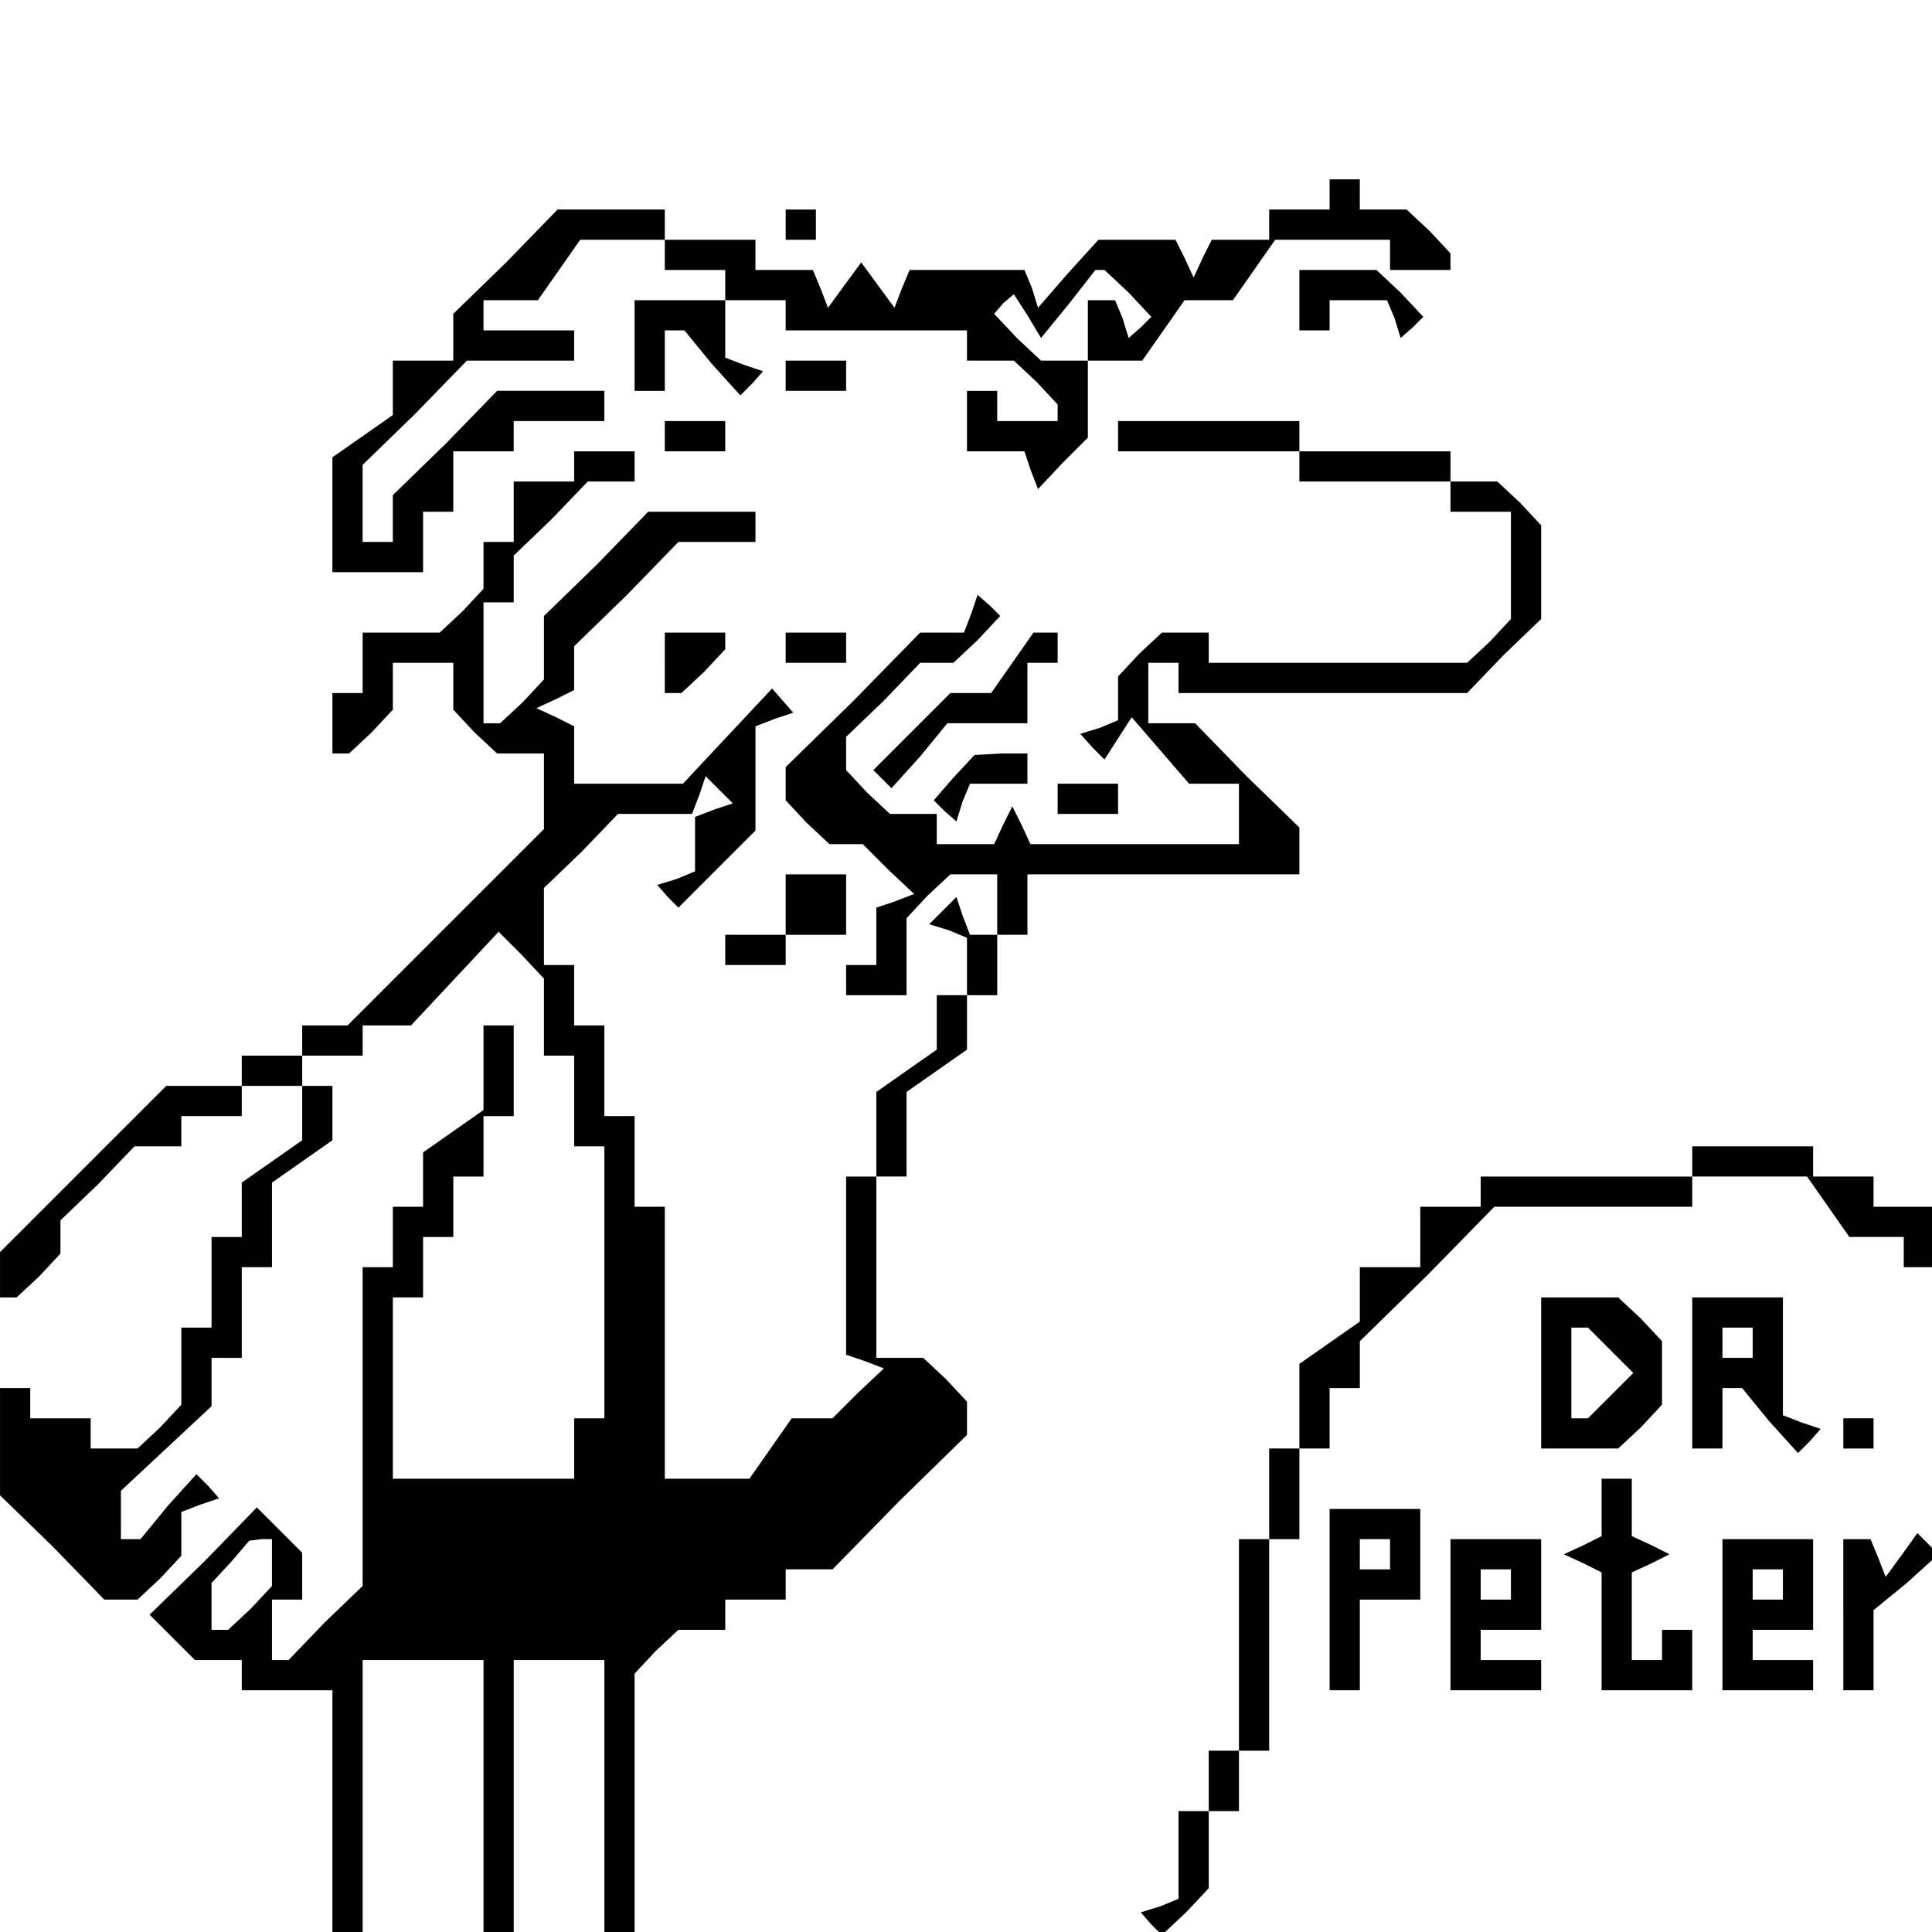 <?xml version="1.0" standalone="no"?>
<!DOCTYPE svg PUBLIC "-//W3C//DTD SVG 20010904//EN"
 "http://www.w3.org/TR/2001/REC-SVG-20010904/DTD/svg10.dtd">
<svg version="1.0" xmlns="http://www.w3.org/2000/svg"
 width="468pt" height="468pt" viewBox="0 0 468 468"
 preserveAspectRatio="xMidYMid meet">
<g transform="translate(0,468) scale(0.366,-0.366)"
fill="#000000" stroke="none">
<path d="M880 1150 l0 -10 -20 0 -20 0 0 -10 0 -10 -19 0 -19 0 -6 -12 -6 -13
-6 13 -6 12 -25 0 -26 0 -20 -22 -20 -23 -4 13 -5 12 -38 0 -38 0 -5 -12 -5
-13 -11 15 -11 15 -11 -15 -11 -15 -5 13 -5 12 -19 0 -19 0 0 10 0 10 -30 0
-30 0 0 10 0 10 -35 0 -36 0 -34 -35 -35 -34 0 -16 0 -15 -20 0 -20 0 0 -18 0
-18 -20 -14 -20 -14 0 -38 0 -38 30 0 30 0 0 20 0 20 10 0 10 0 0 20 0 20 20
0 20 0 0 10 0 10 30 0 30 0 0 10 0 10 -35 0 -36 0 -34 -35 -35 -34 0 -16 0
-15 -10 0 -10 0 0 25 0 26 35 34 34 35 36 0 35 0 0 10 0 10 -30 0 -30 0 0 10
0 10 18 0 18 0 14 20 14 20 28 0 28 0 0 -10 0 -10 20 0 20 0 0 -10 0 -10 20 0
20 0 0 -10 0 -10 60 0 60 0 0 -10 0 -10 16 0 15 0 15 -14 14 -15 0 -5 0 -6
-20 0 -20 0 0 10 0 10 -10 0 -10 0 0 -20 0 -20 19 0 19 0 4 -12 5 -13 16 17
17 17 0 25 0 26 18 0 18 0 14 20 14 20 16 0 16 0 14 20 14 20 38 0 38 0 0 -10
0 -10 20 0 20 0 0 6 0 5 -14 15 -15 14 -15 0 -16 0 0 10 0 10 -10 0 -10 0 0
-10z m-133 -65 l15 -16 -7 -7 -8 -7 -4 13 -5 12 -9 0 -9 0 0 -20 0 -20 -16 0
-15 0 -16 15 -15 16 6 7 7 6 9 -14 9 -15 18 22 18 23 3 0 3 0 16 -15z"/>
<path d="M520 1130 l0 -10 10 0 10 0 0 10 0 10 -10 0 -10 0 0 -10z"/>
<path d="M860 1080 l0 -20 10 0 10 0 0 10 0 10 19 0 19 0 5 -12 4 -13 8 7 7 7
-15 16 -16 15 -25 0 -26 0 0 -20z"/>
<path d="M420 1050 l0 -30 10 0 10 0 0 20 0 20 6 0 7 0 18 -22 19 -21 8 8 7 8
-12 4 -13 5 0 19 0 19 -30 0 -30 0 0 -30z"/>
<path d="M520 1030 l0 -10 20 0 20 0 0 10 0 10 -20 0 -20 0 0 -10z"/>
<path d="M440 990 l0 -10 20 0 20 0 0 10 0 10 -20 0 -20 0 0 -10z"/>
<path d="M740 990 l0 -10 60 0 60 0 0 -10 0 -10 50 0 50 0 0 -10 0 -10 20 0
20 0 0 -36 0 -35 -14 -15 -15 -14 -85 0 -86 0 0 10 0 10 -16 0 -15 0 -15 -14
-14 -15 0 -14 0 -15 -12 -5 -13 -4 8 -9 8 -8 9 14 9 14 19 -22 19 -22 17 0 16
0 0 -20 0 -20 -69 0 -69 0 -6 13 -6 12 -6 -12 -6 -13 -19 0 -19 0 0 10 0 10
-16 0 -15 0 -15 14 -14 15 0 11 0 11 25 24 24 25 11 0 11 0 16 15 15 16 -7 7
-8 7 -4 -12 -5 -13 -14 0 -15 0 -44 -45 -45 -44 0 -11 0 -11 14 -15 15 -14 11
0 11 0 17 -17 17 -16 -13 -5 -12 -4 0 -19 0 -19 -10 0 -10 0 0 -10 0 -10 20 0
20 0 0 26 0 25 14 15 15 14 15 0 16 0 0 -20 0 -20 -9 0 -9 0 -5 13 -4 12 -9
-9 -9 -9 13 -4 12 -5 0 -19 0 -19 -10 0 -10 0 0 -18 0 -18 -20 -14 -20 -14 0
-28 0 -28 -10 0 -10 0 0 -59 0 -59 12 -4 13 -5 -17 -16 -17 -17 -13 0 -14 0
-14 -20 -14 -20 -28 0 -28 0 0 90 0 90 -10 0 -10 0 0 30 0 30 -10 0 -10 0 0
30 0 30 -10 0 -10 0 0 20 0 20 -10 0 -10 0 0 25 0 26 25 24 24 25 25 0 24 0 5
13 4 12 9 -9 9 -9 -12 -4 -13 -5 0 -18 0 -18 -12 -5 -13 -4 7 -8 7 -7 25 25
26 26 0 35 0 34 13 5 12 4 -7 8 -7 8 -30 -32 -29 -31 -36 0 -36 0 0 19 0 19
-12 6 -13 6 13 6 12 6 0 14 0 15 35 34 34 35 26 0 25 0 0 10 0 10 -35 0 -36 0
-34 -35 -35 -34 0 -21 0 -21 -14 -15 -15 -14 -5 0 -6 0 0 40 0 40 10 0 10 0 0
15 0 16 25 24 24 25 16 0 15 0 0 10 0 10 -20 0 -20 0 0 -10 0 -10 -20 0 -20 0
0 -20 0 -20 -10 0 -10 0 0 -16 0 -15 -14 -15 -15 -14 -25 0 -26 0 0 -20 0 -20
-10 0 -10 0 0 -20 0 -20 6 0 5 0 15 14 14 15 0 15 0 16 20 0 20 0 0 -16 0 -15
14 -15 15 -14 15 0 16 0 0 -25 0 -25 -65 -65 -65 -65 -15 0 -15 0 0 -10 0 -10
-20 0 -20 0 0 -10 0 -10 -25 0 -25 0 -55 -55 -55 -55 0 -15 0 -15 6 0 5 0 15
14 14 15 0 11 0 11 25 24 24 25 16 0 15 0 0 10 0 10 20 0 20 0 0 10 0 10 20 0
20 0 0 -18 0 -18 -20 -14 -20 -14 0 -18 0 -18 -10 0 -10 0 0 -30 0 -30 -10 0
-10 0 0 -26 0 -25 -14 -15 -15 -14 -15 0 -16 0 0 10 0 10 -20 0 -20 0 0 10 0
10 -10 0 -10 0 0 -35 0 -36 35 -34 34 -35 11 0 11 0 15 14 14 15 0 14 0 15 13
5 12 4 -7 8 -8 8 -19 -21 -18 -22 -7 0 -6 0 0 16 0 16 30 28 30 28 0 16 0 16
10 0 10 0 0 30 0 30 10 0 10 0 0 28 0 28 20 14 20 14 0 18 0 18 -10 0 -10 0 0
10 0 10 20 0 20 0 0 10 0 10 16 0 16 0 29 31 29 31 15 -15 15 -16 0 -25 0 -26
10 0 10 0 0 -30 0 -30 10 0 10 0 0 -90 0 -90 -10 0 -10 0 0 -20 0 -20 -60 0
-60 0 0 60 0 60 10 0 10 0 0 20 0 20 10 0 10 0 0 20 0 20 10 0 10 0 0 20 0 20
10 0 10 0 0 30 0 30 -10 0 -10 0 0 -28 0 -28 -20 -14 -20 -14 0 -18 0 -18 -10
0 -10 0 0 -20 0 -20 -10 0 -10 0 0 -105 0 -106 -25 -24 -24 -25 -6 0 -5 0 0
20 0 20 10 0 10 0 0 16 0 15 -15 15 -15 15 -35 -36 -36 -35 15 -15 15 -15 15
0 16 0 0 -10 0 -10 30 0 30 0 0 -80 0 -80 10 0 10 0 0 90 0 90 40 0 40 0 0
-90 0 -90 10 0 10 0 0 90 0 90 30 0 30 0 0 -90 0 -90 10 0 10 0 0 86 0 85 14
15 15 14 15 0 16 0 0 10 0 10 20 0 20 0 0 10 0 10 15 0 16 0 44 45 45 44 0 11
0 11 -14 15 -15 14 -15 0 -16 0 0 60 0 60 10 0 10 0 0 28 0 28 20 14 20 14 0
18 0 18 10 0 10 0 0 20 0 20 10 0 10 0 0 20 0 20 90 0 90 0 0 15 0 16 -35 34
-34 35 -16 0 -15 0 0 20 0 20 10 0 10 0 0 -10 0 -10 95 0 96 0 24 25 25 24 0
31 0 31 -14 15 -15 14 -15 0 -16 0 0 10 0 10 -50 0 -50 0 0 10 0 10 -60 0 -60
0 0 -10z m-560 -746 l0 -15 -14 -15 -15 -14 -5 0 -6 0 0 15 0 16 13 14 12 14
8 1 7 0 0 -16z"/>
<path d="M440 840 l0 -20 6 0 5 0 15 14 14 15 0 5 0 6 -20 0 -20 0 0 -20z"/>
<path d="M520 850 l0 -10 20 0 20 0 0 10 0 10 -20 0 -20 0 0 -10z"/>
<path d="M670 840 l-14 -20 -14 0 -13 0 -26 -26 -25 -25 6 -6 6 -6 19 21 18
22 27 0 26 0 0 20 0 20 10 0 10 0 0 10 0 10 -8 0 -8 0 -14 -20z"/>
<path d="M631 764 l-13 -15 7 -7 8 -7 4 13 5 12 19 0 19 0 0 10 0 10 -17 0
-18 -1 -14 -15z"/>
<path d="M700 750 l0 -10 20 0 20 0 0 10 0 10 -20 0 -20 0 0 -10z"/>
<path d="M520 680 l0 -20 -20 0 -20 0 0 -10 0 -10 20 0 20 0 0 10 0 10 20 0
20 0 0 20 0 20 -20 0 -20 0 0 -20z"/>
<path d="M1120 510 l0 -10 -70 0 -70 0 0 -10 0 -10 -20 0 -20 0 0 -20 0 -20
-20 0 -20 0 0 -18 0 -18 -20 -14 -20 -14 0 -28 0 -28 -10 0 -10 0 0 -30 0 -30
-10 0 -10 0 0 -70 0 -70 -10 0 -10 0 0 -20 0 -20 -10 0 -10 0 0 -29 0 -29 -12
-5 -13 -4 7 -8 7 -7 16 15 15 16 0 25 0 26 10 0 10 0 0 20 0 20 10 0 10 0 0
70 0 70 10 0 10 0 0 30 0 30 10 0 10 0 0 20 0 20 10 0 10 0 0 15 0 16 45 44
44 45 66 0 65 0 0 10 0 10 38 0 38 0 14 -20 14 -20 18 0 18 0 0 -10 0 -10 10
0 10 0 0 20 0 20 -20 0 -20 0 0 10 0 10 -20 0 -20 0 0 10 0 10 -40 0 -40 0 0
-10z"/>
<path d="M1020 370 l0 -50 26 0 25 0 15 14 14 15 0 21 0 21 -14 15 -15 14 -25
0 -26 0 0 -50z m46 15 l15 -15 -15 -15 -15 -15 -5 0 -6 0 0 30 0 30 6 0 5 0
15 -15z"/>
<path d="M1120 370 l0 -50 10 0 10 0 0 20 0 20 6 0 7 0 18 -22 19 -21 8 8 7 8
-12 4 -13 5 0 39 0 39 -30 0 -30 0 0 -50z m40 20 l0 -10 -10 0 -10 0 0 10 0
10 10 0 10 0 0 -10z"/>
<path d="M1220 330 l0 -10 10 0 10 0 0 10 0 10 -10 0 -10 0 0 -10z"/>
<path d="M1060 281 l0 -19 -12 -6 -13 -6 13 -6 12 -6 0 -39 0 -39 30 0 30 0 0
20 0 20 -10 0 -10 0 0 -10 0 -10 -10 0 -10 0 0 29 0 29 13 6 12 6 -12 6 -13 6
0 19 0 19 -10 0 -10 0 0 -19z"/>
<path d="M880 220 l0 -60 10 0 10 0 0 30 0 30 20 0 20 0 0 30 0 30 -30 0 -30
0 0 -60z m40 30 l0 -10 -10 0 -10 0 0 10 0 10 10 0 10 0 0 -10z"/>
<path d="M960 210 l0 -50 30 0 30 0 0 10 0 10 -20 0 -20 0 0 10 0 10 20 0 20
0 0 30 0 30 -30 0 -30 0 0 -50z m40 20 l0 -10 -10 0 -10 0 0 10 0 10 10 0 10
0 0 -10z"/>
<path d="M1140 210 l0 -50 30 0 30 0 0 10 0 10 -20 0 -20 0 0 10 0 10 20 0 20
0 0 30 0 30 -30 0 -30 0 0 -50z m40 20 l0 -10 -10 0 -10 0 0 10 0 10 10 0 10
0 0 -10z"/>
<path d="M1220 210 l0 -50 10 0 10 0 0 26 0 27 22 18 21 19 -7 7 -7 7 -10 -14
-11 -15 -5 13 -5 12 -9 0 -9 0 0 -50z"/>
</g>
</svg>

